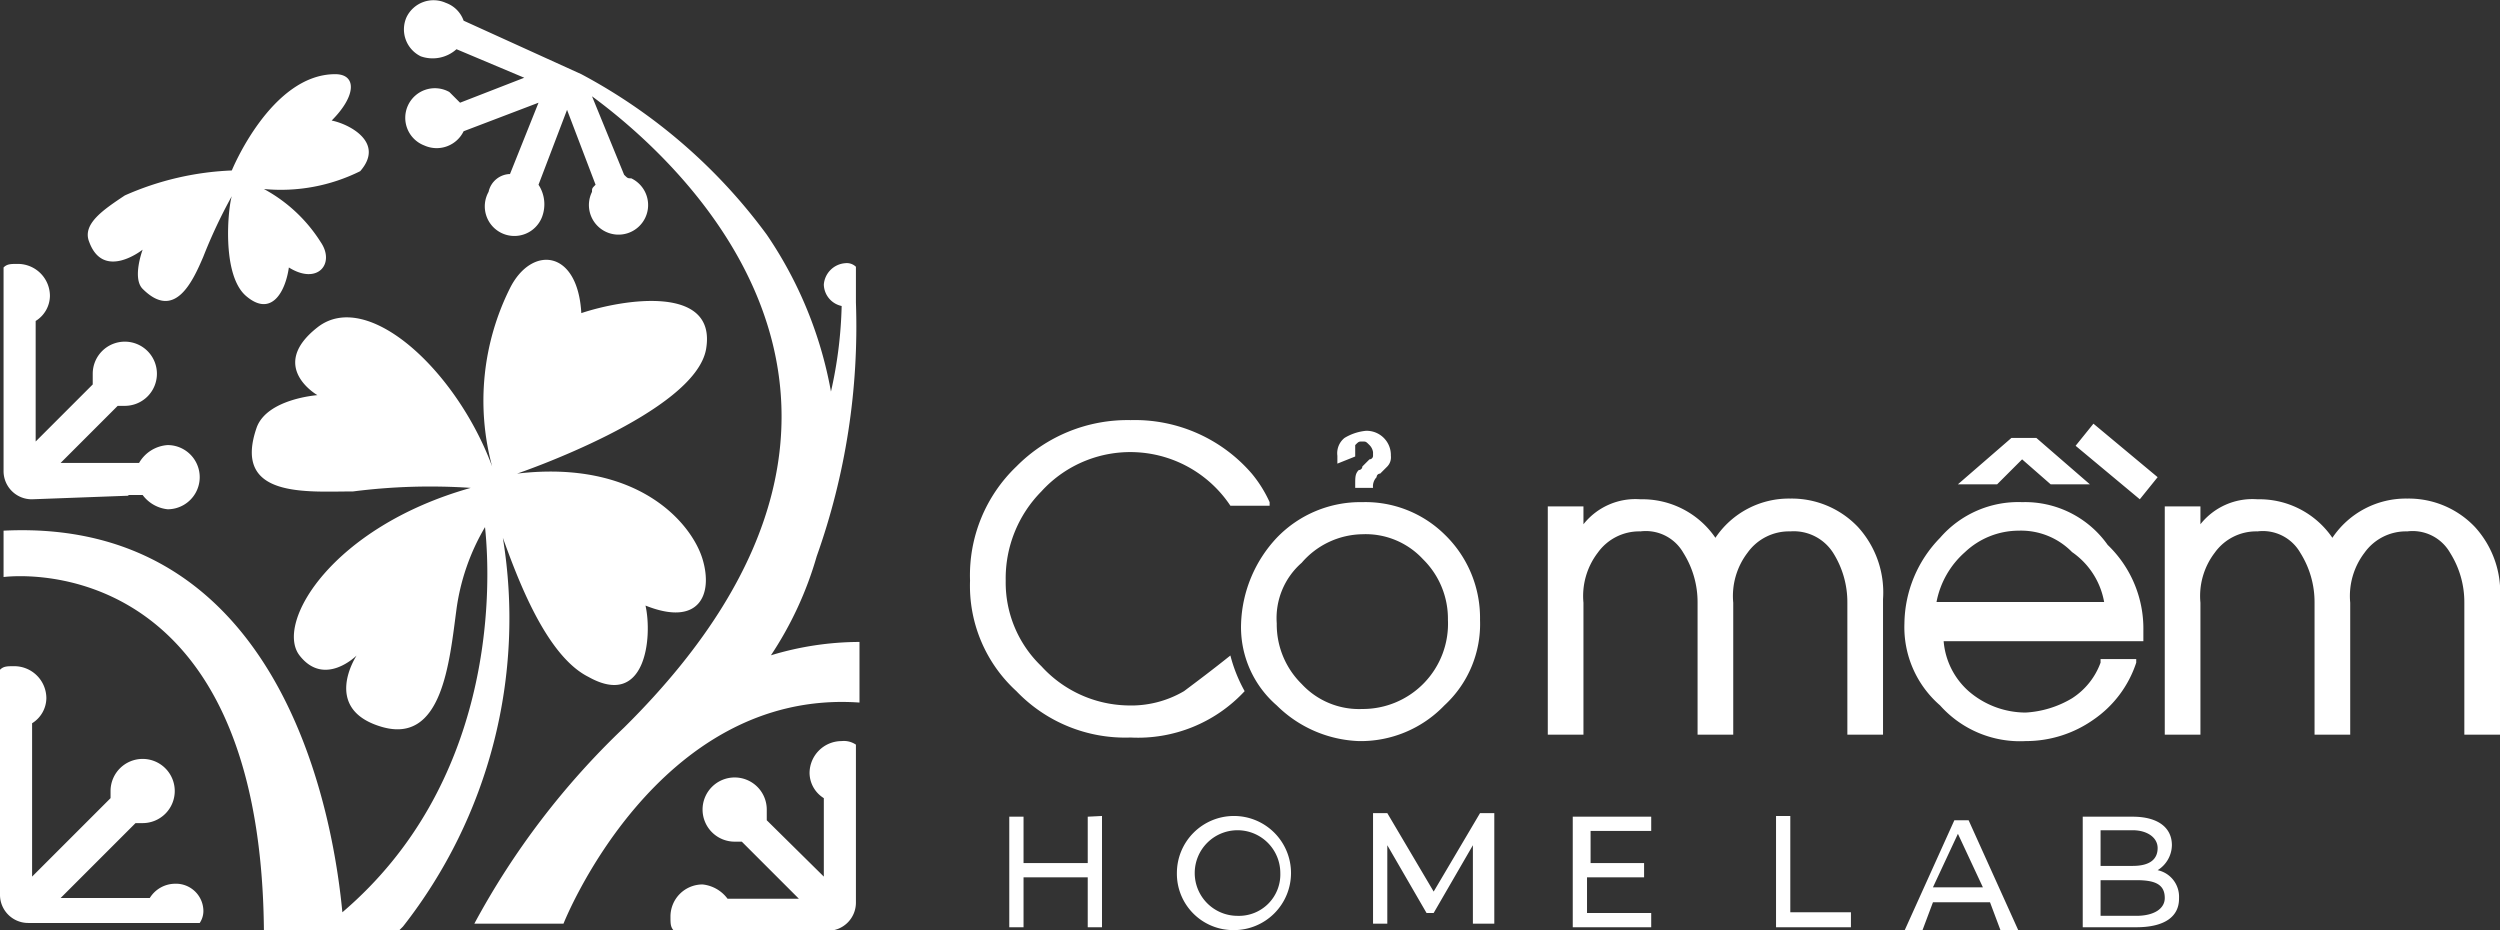<svg xmlns="http://www.w3.org/2000/svg" viewBox="0 0 70.1 26.08"><rect x="0" y="0" width="70.1" height="26.08" fill="#333333" stroke="none"/><defs><style>.cls-1{fill:#fff;}</style></defs><g id="Layer_2" data-name="Layer 2"><g id="Layer_1-2" data-name="Layer 1"><path class="cls-1" d="M9.3,3.38c.7-.7.7-1.3.1-1.3-1.8,0-2.9,2.7-2.9,2.7a8.19,8.19,0,0,0-3,.7c-.6.4-1.2.8-1,1.3C2.9,7.88,4,7,4,7s-.3.8,0,1.1c.9.9,1.4-.2,1.7-.9a14.37,14.37,0,0,1,.8-1.7c-.1.3-.3,2.2.4,2.8s1.1-.1,1.2-.8c.8.5,1.3-.1.9-.7a4.3,4.3,0,0,0-1.6-1.5,5,5,0,0,0,2.7-.5C10.8,4,9.8,3.48,9.3,3.38Zm47.4,9.5.8.7h1.1l-1.5-1.3h-.7l-1.5,1.3H56ZM38,12.78v-.3c.1-.1.1-.1.2-.1s.1,0,.2.1a.35.35,0,0,1,.1.2v.1a.1.1,0,0,1-.1.1l-.1.1-.1.1a.1.1,0,0,1-.1.1c-.1.1-.1.2-.1.4v.1h.5a.37.37,0,0,1,.1-.3.1.1,0,0,1,.1-.1l.1-.1h0l.1-.1a.37.37,0,0,0,.1-.3.68.68,0,0,0-.7-.7,1.42,1.42,0,0,0-.6.2.55.55,0,0,0-.2.5V13l.5-.2Zm20.7-.9,1.8,1.5L60,14l-1.8-1.5Zm-55.1,2H4a1,1,0,0,0,.7.4.9.9,0,0,0,0-1.8,1,1,0,0,0-.8.5H1.7l1.6-1.6h.2a.9.9,0,1,0-.9-.9v.3L1,12.38V9a.84.84,0,0,0,.4-.7.9.9,0,0,0-.9-.9c-.2,0-.3,0-.4.1V9h0v4.2a.79.79,0,0,0,.8.8l2.7-.1Zm55.4,3H54.3a2.48,2.48,0,0,1,.8-1.4,2.2,2.2,0,0,1,1.5-.6,2,2,0,0,1,1.5.6A2.16,2.16,0,0,1,59,16.88Zm-20.8,3a2.19,2.19,0,0,1-1.7-.7,2.34,2.34,0,0,1-.7-1.7,2.06,2.06,0,0,1,.7-1.7,2.29,2.29,0,0,1,1.7-.8,2.19,2.19,0,0,1,1.7.7,2.34,2.34,0,0,1,.7,1.7,2.39,2.39,0,0,1-2.4,2.5Zm13.9-5.1a2.56,2.56,0,0,0-1.9-.8,2.48,2.48,0,0,0-2.1,1.1A2.48,2.48,0,0,0,46,14a1.86,1.86,0,0,0-1.6.7v-.5h-1v6.4h1v-3.7a2,2,0,0,1,.4-1.4,1.43,1.43,0,0,1,1.2-.6,1.21,1.21,0,0,1,1.2.6,2.59,2.59,0,0,1,.4,1.4v3.7h1v-3.7a2,2,0,0,1,.4-1.4,1.43,1.43,0,0,1,1.2-.6,1.31,1.31,0,0,1,1.2.6,2.59,2.59,0,0,1,.4,1.4v3.7h1v-3.8A2.72,2.72,0,0,0,52.1,14.78Zm17.3,0a2.56,2.56,0,0,0-1.9-.8,2.48,2.48,0,0,0-2.1,1.1A2.48,2.48,0,0,0,63.3,14a1.86,1.86,0,0,0-1.6.7v-.5h-1v6.4h1v-3.7a2,2,0,0,1,.4-1.4,1.43,1.43,0,0,1,1.2-.6,1.21,1.21,0,0,1,1.2.6,2.59,2.59,0,0,1,.4,1.4v3.7h1v-3.7a2,2,0,0,1,.4-1.4,1.43,1.43,0,0,1,1.2-.6,1.21,1.21,0,0,1,1.2.6,2.59,2.59,0,0,1,.4,1.4v3.7h1v-3.8A2.72,2.72,0,0,0,69.4,14.78Zm-36.2,4.6a2.93,2.93,0,0,1-1.6.4,3.36,3.36,0,0,1-2.4-1.1,3.25,3.25,0,0,1-1-2.4,3.47,3.47,0,0,1,1-2.5,3.37,3.37,0,0,1,5.3.4h1.1v-.1a3.51,3.51,0,0,0-.5-.8,4.33,4.33,0,0,0-3.4-1.5,4.38,4.38,0,0,0-3.2,1.3,4.22,4.22,0,0,0-1.3,3.2,4,4,0,0,0,1.3,3.1,4.22,4.22,0,0,0,3.2,1.3,4.08,4.08,0,0,0,3.2-1.3,4.18,4.18,0,0,1-.4-1C34,18.78,33.6,19.08,33.2,19.38Zm23.5-5.3a2.9,2.9,0,0,0-2.3,1,3.49,3.49,0,0,0-1,2.4,2.9,2.9,0,0,0,1,2.3,3,3,0,0,0,2.4,1,3.29,3.29,0,0,0,1.9-.6,3.11,3.11,0,0,0,1.2-1.6v-.1h-1v.1a2,2,0,0,1-.8,1,2.84,2.84,0,0,1-1.3.4,2.45,2.45,0,0,1-1.6-.6,2.1,2.1,0,0,1-.7-1.4h5.6v-.3a3.25,3.25,0,0,0-1-2.4A2.84,2.84,0,0,0,56.7,14.08Zm-18.5,0a3.25,3.25,0,0,0-2.4,1,3.69,3.69,0,0,0-1,2.4,2.9,2.9,0,0,0,1,2.3,3.45,3.45,0,0,0,2.3,1,3.25,3.25,0,0,0,2.4-1,3.1,3.1,0,0,0,1-2.4,3.25,3.25,0,0,0-1-2.4A3.17,3.17,0,0,0,38.2,14.08Zm20.7,9.2v1h.9c.5,0,.7-.2.7-.5s-.3-.5-.7-.5Zm-3.3,1.6-.7-1.5-.7,1.5Zm5.1.3c0-.4-.3-.5-.8-.5h-1v1h1C60.4,25.68,60.7,25.48,60.7,25.18Zm-24.8-.7a1.2,1.2,0,1,0-1.2,1.2A1.16,1.16,0,0,0,35.9,24.48Zm13.9-1.6h.4v2.7h1.7V26H49.8Zm-18.9,0V26h-.4v-1.4H28.7V26h-.4v-3.1h.4v1.3h1.8v-1.3ZM41.3,26v-2.3l-1.1,1.9H40l-1.1-1.9v2.2h-.4v-3.1h.4L40.2,25l1.3-2.2h.4v3.1h-.6Zm19.8-.8c0,.5-.4.8-1.2.8H58.4v-3.1h1.4c.7,0,1.1.3,1.1.8a.84.84,0,0,1-.4.7A.76.76,0,0,1,61.1,25.18Zm-5.3.1H54.2l-.3.8h-.5L54.8,23h.4l1.4,3.1h-.5Zm-9.5.3V26H44.1v-3.1h2.2v.4H44.6v.9h1.5v.4H44.5v1Zm-24.7-7.2a10,10,0,0,0,1.3-2.8A19.22,19.22,0,0,0,24,8.48h0v-1h0a.37.37,0,0,0-.3-.1.65.65,0,0,0-.6.6.63.63,0,0,0,.5.6,12,12,0,0,1-.3,2.4,11.39,11.39,0,0,0-1.8-4.4,15.47,15.47,0,0,0-5.2-4.5h0L13,.58a.82.82,0,0,0-.5-.5.84.84,0,0,0-1.1.4.84.84,0,0,0,.4,1.1,1,1,0,0,0,1-.2l1.9.8-1.8.7-.3-.3a.83.83,0,1,0-.7,1.5.84.84,0,0,0,1.1-.4l2.1-.8-.8,2a.63.63,0,0,0-.6.5.83.83,0,1,0,1.5.7,1,1,0,0,0-.1-.9l.8-2.1.8,2.1c-.1.1-.1.1-.1.2A.83.83,0,1,0,17.7,5c-.1,0-.1,0-.2-.1l-.9-2.2c1.9,1.4,10.4,8.3.9,17.7a21.93,21.93,0,0,0-4.2,5.5h2.5s2.6-6.6,8.3-6.2V18A8.59,8.59,0,0,0,21.6,18.38ZM4.9,24.78a.84.84,0,0,0-.7.4H1.7l2.1-2.1H4a.9.9,0,1,0-.9-.9v.2L.9,24.58v-4.3a.84.84,0,0,0,.4-.7.9.9,0,0,0-.9-.9c-.2,0-.3,0-.4.1v1.4H0v4.9a.79.79,0,0,0,.8.8H5.6a.6.6,0,0,0,.1-.4A.77.77,0,0,0,4.9,24.78Zm4.7.8c-.2-2.1-1.4-11.1-9.5-10.7v1.3s7.2-1,7.3,9.9h3.8l.1-.1a14,14,0,0,0,2.8-10.9c.4,1.1,1.2,3.3,2.4,3.9,1.6.9,1.8-1.1,1.6-2,1.5.6,1.9-.3,1.6-1.3s-1.8-2.8-5.2-2.4c0,0,5-1.7,5.3-3.5s-2.3-1.4-3.5-1c-.1-1.8-1.4-1.9-2-.7a7.06,7.06,0,0,0-.5,5c-1-2.7-3.5-5-4.9-3.9s0,1.9,0,1.9-1.4.1-1.7.9c-.7,2,1.4,1.8,2.7,1.8a17,17,0,0,1,3.3-.1c-3.9,1.1-5.5,3.8-4.8,4.7s1.6,0,1.6,0-1,1.5.7,2,1.9-1.8,2.1-3.3a6.18,6.18,0,0,1,.8-2.3C13.8,16.68,13.8,22,9.6,25.58ZM33,24.48a1.6,1.6,0,1,1,1.6,1.6A1.58,1.58,0,0,1,33,24.48Zm-9-2.1v-1.5a.6.6,0,0,0-.4-.1.9.9,0,0,0-.9.9.84.84,0,0,0,.4.7v2.2L21.5,23v-.3a.9.9,0,1,0-.9.9h.2l1.6,1.6h-2a1,1,0,0,0-.7-.4.9.9,0,0,0-.9.9c0,.2,0,.3.1.4h4.3a.79.79,0,0,0,.8-.8v-2.9Z"/></g></g></svg>